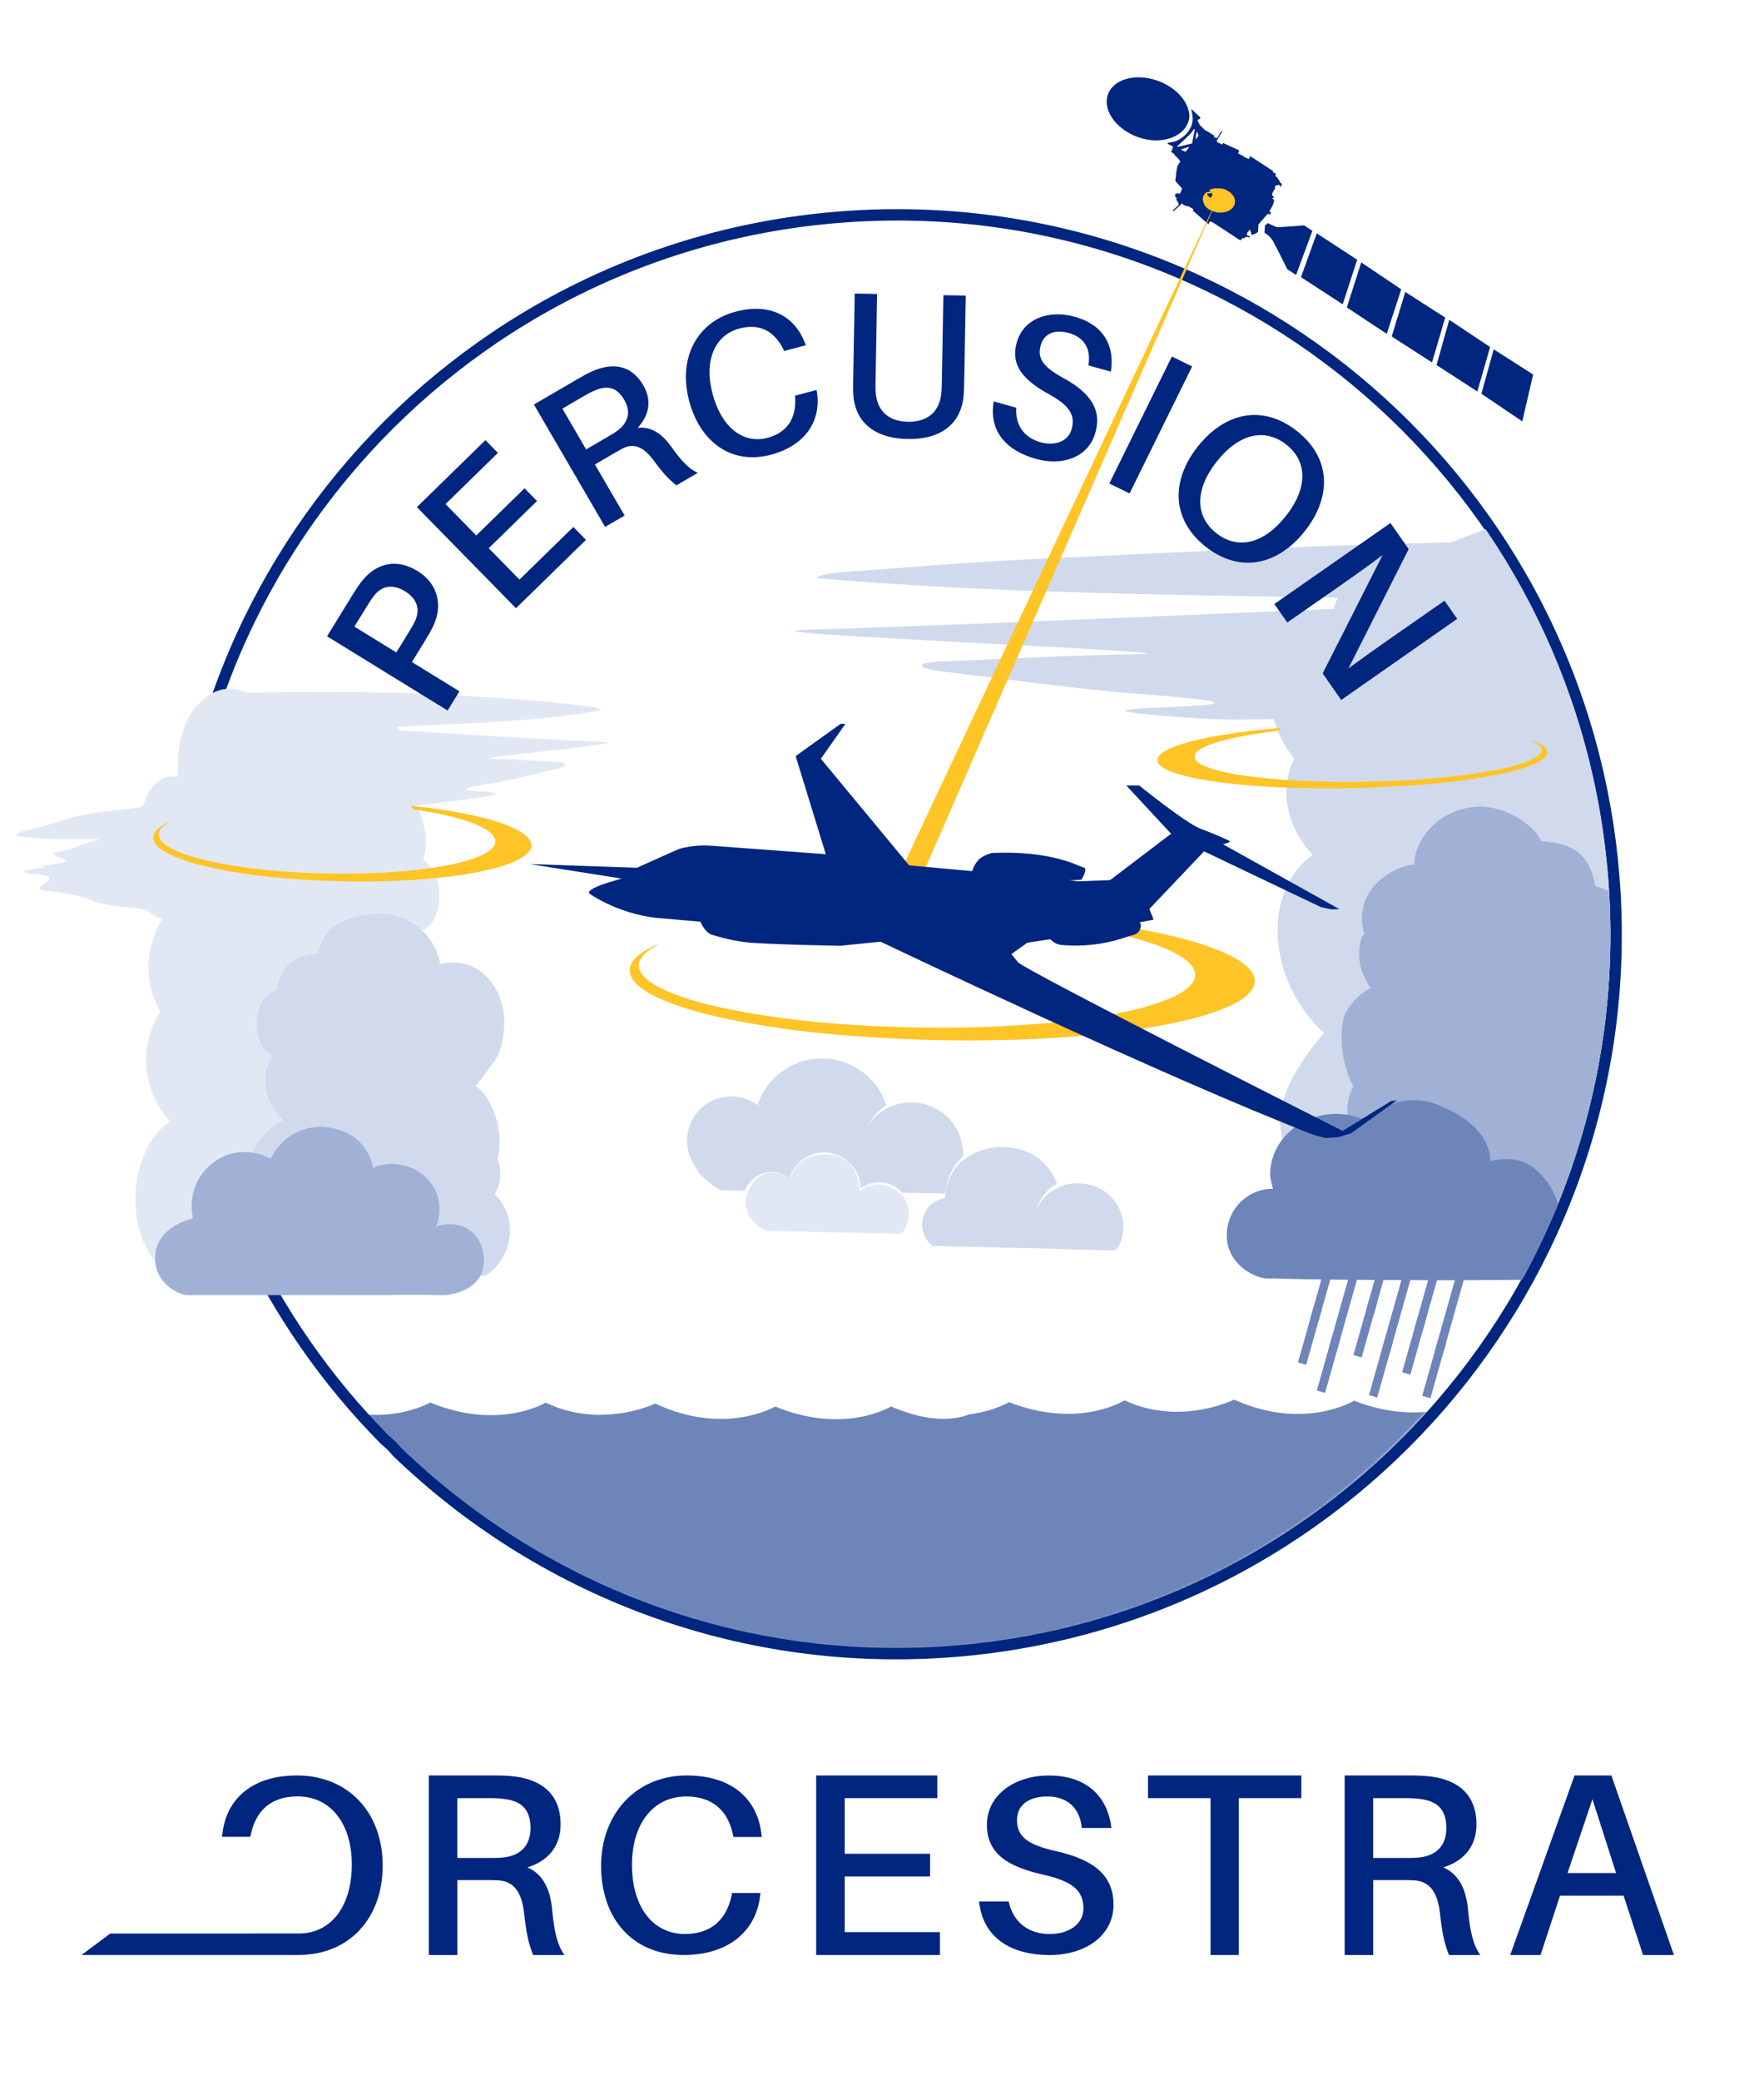 <?xml version="1.0" encoding="UTF-8"?><svg xmlns="http://www.w3.org/2000/svg" xmlns:xlink="http://www.w3.org/1999/xlink" viewBox="0 0 619 730"><defs><style>.cls-1{stroke:#6d85b9;stroke-width:3px;}.cls-1,.cls-2,.cls-3{fill:none;}.cls-1,.cls-3{stroke-miterlimit:10;}.cls-4{clip-path:url(#clippath);}.cls-2,.cls-5,.cls-6,.cls-7,.cls-8,.cls-9,.cls-10,.cls-11,.cls-12{stroke-width:0px;}.cls-13{mask:url(#mask);}.cls-14{filter:url(#luminosity-invert);}.cls-15{clip-path:url(#clippath-1);}.cls-16{clip-path:url(#clippath-4);}.cls-17{clip-path:url(#clippath-3);}.cls-18{clip-path:url(#clippath-2);}.cls-19{clip-path:url(#clippath-7);}.cls-20{clip-path:url(#clippath-6);}.cls-21{clip-path:url(#clippath-5);}.cls-3{stroke:#00267f;stroke-width:4px;}.cls-22{isolation:isolate;}.cls-6{fill:#6d85b9;}.cls-7{fill:#d0daec;}.cls-8{fill:#e1e8f4;}.cls-9{fill:#a0b1d5;}.cls-10{fill:#fff;}.cls-11{fill:#ffc426;}.cls-12{fill:#00267f;}</style><clipPath id="clippath"><rect class="cls-2" x="0" y="19.41" width="618.87" height="710.59"/></clipPath><clipPath id="clippath-1"><rect class="cls-2" x="0" y="19.41" width="618.87" height="710.59"/></clipPath><clipPath id="clippath-2"><rect class="cls-2" x="0" y="19.41" width="618.87" height="710.59"/></clipPath><clipPath id="clippath-3"><rect class="cls-2" x="0" y="19.41" width="618.87" height="710.59"/></clipPath><clipPath id="clippath-4"><rect class="cls-2" x="0" y="19.41" width="618.87" height="710.59"/></clipPath><filter id="luminosity-invert" x="63.58" y="78" width="500.79" height="586.79" color-interpolation-filters="sRGB" filterUnits="userSpaceOnUse"><feColorMatrix result="cm" values="-1 0 0 0 1 0 -1 0 0 1 0 0 -1 0 1 0 0 0 1 0"/></filter><mask id="mask" x="63.58" y="78" width="500.79" height="586.79" maskUnits="userSpaceOnUse"><g class="cls-14"><g class="cls-22"><path class="cls-5" d="m564.37,328.51c0,138.35-112.11,250.51-250.4,250.51S63.58,466.86,63.58,328.51s112.11-250.51,250.39-250.51,250.4,112.16,250.4,250.51"/></g></g></mask><clipPath id="clippath-5"><rect class="cls-2" x="67.65" y="489.32" width="478.33" height="175.47"/></clipPath><clipPath id="clippath-6"><path class="cls-2" d="m294.79,76.04C155.71,85.9,50.96,206.63,60.83,345.71c4.44,62.56,31.31,118.17,72.2,159.53,1.58,1.3,3.07,2.71,4.27,4.22,49.73,47.99,118.84,75.49,193.2,70.21,139.07-9.86,243.82-130.6,233.96-269.67-9.43-133-120.26-234.6-251.55-234.6-6,0-12.04.21-18.11.64"/></clipPath><clipPath id="clippath-7"><rect class="cls-2" x="0" y="19.41" width="618.87" height="710.59"/></clipPath></defs><g id="Ebene_2"><rect class="cls-10" x="0" width="618.87" height="729.32"/></g><g id="Ebene_1"><g class="cls-4"><g class="cls-15"><g class="cls-18"><path class="cls-12" d="m198.09,686.06h-11.02c-1.64-4.11-2.46-8.03-3.19-14.97-.82-6.67-3.28-10.87-9.01-11.23-1.55-.09-3.1-.09-4.64-.09h-9.74v26.29h-10.02v-63h21.67c3.37,0,5.65,0,8.65.37,9.1,1.19,15.93,6.03,15.93,16.8,0,8.22-5.01,13.06-11.65,15.07,5.64,2.47,8.01,7.94,8.65,14.52.73,7.94,1.82,12.78,4.37,16.25m-27.13-34.06c2.55,0,4.1,0,5.64-.18,5.46-.55,9.56-3.65,9.56-10.32s-3.37-9.4-8.74-10.13c-1.64-.28-3.28-.37-5.83-.37h-11.11v21h10.47Z"/><path class="cls-12" d="m267.2,643.77l.09.88h-9.92l-.18-.88c-1.73-8.16-6.92-13.34-16.39-13.34-11.65,0-19.03,9.65-19.03,23.96,0,15,7.47,24.3,18.57,24.3,9.47,0,14.66-5.35,16.39-13.51l.18-.88h9.92l-.09.88c-1.27,11.85-10.47,20.88-26.86,20.88-17.94,0-28.95-12.81-28.95-31.24s12.38-31.76,30.05-31.76c16.39,0,24.95,8.78,26.22,20.71"/><polygon class="cls-12" points="329.83 686.06 286.4 686.06 286.4 623.06 328.92 623.06 328.92 631.01 296.42 631.01 296.42 650.54 326.37 650.54 326.37 658.49 296.42 658.49 296.42 678.03 329.83 678.03 329.83 686.06"/><path class="cls-12" d="m134.29,654.73c0-18.98-12.38-31.67-30.05-31.67-16.39,0-24.95,8.75-26.22,20.64l-.09.88h9.92l.18-.88c1.73-8.14,6.92-13.3,16.39-13.3,11.65,0,19.03,9.62,19.03,23.88,0,14.96-7.46,24.23-18.57,24.23l-66.2.02-10.07,7.52h76.43c17.76-.16,29.24-13.07,29.24-31.33"/><path class="cls-12" d="m390.01,641.49h-10.38c-.73-6.93-4.92-11.06-12.2-11.06-5.92,0-10.56,2.63-10.56,8.34s3.73,8.6,13.48,10.79c13.84,3.07,20.39,8.77,20.39,18.87,0,10.97-10.11,17.64-22.31,17.64-14.39,0-23.58-6.58-24.86-18.78h10.38c1.64,7.46,7.1,11.41,14.48,11.41,6.56,0,11.75-3.42,11.75-8.95,0-6.32-3.83-9.56-14.02-11.85-11.93-2.72-19.85-7.02-19.85-17.55s9.92-17.28,21.67-17.28c13.93,0,20.76,7.9,22.03,18.42"/><polygon class="cls-12" points="434.71 631.01 434.71 686.06 424.79 686.06 424.79 631.01 402.84 631.01 402.84 623.06 456.65 623.06 456.65 631.01 434.71 631.01"/><path class="cls-12" d="m519.47,686.06h-11.02c-1.64-4.11-2.46-8.03-3.19-14.97-.82-6.67-3.28-10.87-9.01-11.23-1.55-.09-3.1-.09-4.64-.09h-9.74v26.29h-10.02v-63h21.67c3.37,0,5.65,0,8.65.37,9.11,1.19,15.93,6.03,15.93,16.8,0,8.22-5.01,13.06-11.65,15.07,5.64,2.47,8.01,7.94,8.65,14.52.73,7.94,1.82,12.78,4.37,16.25m-27.13-34.06c2.55,0,4.1,0,5.64-.18,5.46-.55,9.56-3.65,9.56-10.32s-3.37-9.4-8.74-10.13c-1.64-.28-3.28-.37-5.83-.37h-11.11v21h10.47Z"/><path class="cls-12" d="m547.42,665.24l-6.83,20.82h-10.65l22.58-63h12.93l21.94,63h-10.83l-6.83-20.82h-22.31Zm19.67-7.94l-8.29-25.93-8.74,25.93h17.03Z"/></g><g class="cls-17"><path class="cls-10" d="m567.34,327.9c0,139.6-113.17,252.77-252.77,252.77S61.8,467.5,61.8,327.9s113.17-252.77,252.77-252.77,252.77,113.17,252.77,252.77"/></g><g class="cls-16"><path class="cls-7" d="m335.38,414.51c1.98-3.29,2.95-7.24,2.5-11.36-1.09-10.02-10.09-17.26-20.1-16.18-1.63.18-3.19.57-4.65,1.13-.61.24-1.2.51-1.77.8-2.68,1.39-4.95,3.41-6.64,5.86,1.45-2.83,3.61-5.25,6.28-7-.36-1.1-.81-2.18-1.35-3.24-5.94-11.73-20.26-16.43-31.99-10.49-5.75,2.91-9.81,7.84-11.76,13.49.4.37.77.77,1.12,1.18-.38-.34-.78-.67-1.2-.97-.12-.09-.25-.18-.38-.26-2.16-1.49-4.73-2.45-7.54-2.68-8.56-.7-16.06,5.68-16.76,14.24-.38,4.69,1.37,9.07,4.43,12.18-.89-.69-1.69-1.48-2.4-2.33,3.69,5.5,9.64,8.81,9.64,8.81l78.46,1.09c.68,0,2.73-1.92,4.57-4.93-.16.22-.31.45-.48.67"/><path class="cls-10" d="m319.15,424.49c-.64-5.89-5.93-10.15-11.83-9.51-2.01.22-3.83.99-5.33,2.13-.01-1.92-.44-3.86-1.37-5.68-3.19-6.3-10.89-8.83-17.19-5.64-3.38,1.71-5.66,4.72-6.57,8.11-.04-.03-.08-.05-.12-.08.04.03.07.07.11.11.06.06.12.11.17.17,0-.02.02-.04.02-.06,1-2.98,3.12-5.58,6.14-7.11,6.11-3.09,13.56-.65,16.65,5.46.88,1.74,1.3,3.59,1.32,5.42-.92.86-1.68,1.86-2.25,2.98.62-.9,1.38-1.71,2.26-2.39.26-.2.53-.39.81-.57,1.34-.86,2.89-1.44,4.59-1.62,5.87-.64,11.14,3.61,11.77,9.47.26,2.44-.32,4.77-1.51,6.71,1.73-2.14,2.64-4.95,2.32-7.9"/><path class="cls-10" d="m266.54,412.26c-5.1,2.47-7.23,8.61-4.76,13.7,1.39,2.88,3.96,4.81,6.84,5.5-2.69-1.03-4.93-3.18-5.97-6.11-1.89-5.31.89-11.15,6.2-13.04,2.2-.78,4.48-.75,6.55-.09-2.71-1.28-5.96-1.38-8.86.03"/><path class="cls-10" d="m386.83,415.17c-4.68-2.75-10.3-2.55-14.85-.37-1.3-4.47-4.4-8.47-8.47-10.94-14.71-8.73-32.41.64-31.86,17.53-.07-4.76,1.65-9.53,4.89-12.92,6.55-6.58,17.86-7.82,26.06-3.15,3.91,2.22,6.79,5.9,8.23,10.09-3.35,1.94-5.97,5.01-6.94,8.8,3.69-8.2,13.69-11.21,21.86-7.15,8.3,3.92,11.12,14.88,5.69,22.07,6.65-7.19,4.16-19.1-4.62-23.96"/><path class="cls-7" d="m391.49,438.81c.49-.61.93-1.26,1.32-1.95,3.43-7.06.42-16.28-7.05-19.81-8.17-4.07-18.18-1.06-21.86,7.15.97-3.79,3.59-6.86,6.94-8.8-1.44-4.19-4.33-7.86-8.23-10.09-8.2-4.67-19.51-3.43-26.06,3.15-1.47,1.54-2.61,3.37-3.43,5.35-.1.23-.2.46-.29.7-.16.45-.31.91-.44,1.37-.02.08-.05.16-.08.25-.46,1.7-.68,3.48-.65,5.25-.03-.82,0-1.61.06-2.39-.07.51-.14,1.03-.18,1.55-4.53.54-8,4.42-7.97,9.19.02,3.04,1.46,5.75,3.66,7.51l39.82.91s.09-.08.13-.12c.03.04.07.09.1.13l5.68.13v.09s18.53.43,18.53.43Z"/><path class="cls-8" d="m316.2,433l-46.62-1.04c-2.55-.1-12.01-6.57-5.93-16.03,4.7-7.3,13.07-4.08,13.5-1.82,0,0,1.49-9.11,12.64-9.04,12.03.08,11.85,12.94,11.85,12.94,0,0,5.44-4.58,12.06-.76,9.3,5.36,3.39,15.75,2.49,15.75"/><polygon class="cls-12" points="456.52 97.26 462.07 81.89 476.24 91.15 471.16 106.79 456.52 97.26"/><polygon class="cls-12" points="477.67 92.09 472.61 107.88 486.62 117.16 491.7 101.52 477.67 92.09"/><polygon class="cls-12" points="493.13 102.46 507.13 111.44 502.51 127.19 488.36 118.08 493.13 102.46"/><polygon class="cls-12" points="504.09 128.12 508.55 112.23 522.89 121.78 518.41 137.38 504.09 128.12"/><polygon class="cls-12" points="524.16 122.59 537.99 131.43 534.18 147.87 519.83 138.17 524.16 122.59"/><path class="cls-12" d="m443.74,81.71c.37.17.68.42,1,.68.46.37.9.76,1.27,1.22.23.29.46.58.66.89.12.2,4.63,9,4.87,9.61.07.18.19.39.4.52.96.61,1.91,1.24,2.87,1.87.03-.08,5.59-15.16,5.72-15.51-.99-.65-1.96-1.28-2.95-1.92-.16.09-8.36.64-8.67.65-.29.01-.59.01-.87-.04-.72-.15-2.45-1.09-2.71-1.17-.13-.04-.24-.15-.36-.24l-1.09.87-.15,2.59Z"/><path class="cls-12" d="m441.59,78.81c.24-.36,3.18-3.67,3.25-3.78.08-.02.15-.03.21-.04.03.06.06.11.09.15.06-.01.1-.02.14-.03.07.19.15.38.46.38-.08-.23-.15-.42-.24-.68.19.1.32.17.45.24.03-.05.07-.1.1-.15-.07-.16-.15-.33-.24-.53-.1-.05-.25-.12-.39-.2.1-.19.19-.35.27-.51.2-.33.46-.64.59-.99.23-.58.57-1.11.71-1.73.06-.28.13-.54.02-.88-.17-.11-.37-.24-.55-.36.04-.05.13-.11.16-.2.05-.12.26,0,.24-.19.05-.01.11-.02.17-.03-.03-.13-.05-.23-.07-.33-.13-.05-.27-.11-.4-.16-.03-.13-.05-.26-.08-.38-.07,0-.12-.01-.16-.02.14-.37.21-.78.42-1.09.22-.34.29-.79.69-1.07-.01-.2-.03-.42-.05-.65.05-.09.16-.17.09-.31.07-.07.13-.14.22-.24.06.06.12.12.16.16.32-.04.47-.42.8-.27,0-.07.01-.12.02-.16.1.06.19.11.27.16-.02.04-.04.07-.07.11.06.02.12.03.18.05-.02.04-.04.08-.05.1.23.12.44.23.67.35.03-.06.07-.13.11-.21-.06-.07-.11-.11-.15-.17-.06-.11-.12-.22-.17-.33,0-.01.03-.04.07-.09.07.06.13.11.21.18.05-.07.1-.13.12-.15-.11-.46-.58-.54-.8-.87.07-.05.12-.09.17-.14-.09-.09-.21-.16-.32-.2-.02-.28-.14-.51-.4-.65-.02-.01-.02-.08-.03-.13-.06-.24-.18-.42-.37-.59-.18-.16-.42-.21-.58-.39.04-.3.3-.58.1-.87-.28-.12-.53-.24-.79-.35-.05-.1-.11-.19-.15-.29-.04-.11-.05-.23-.07-.34-2.44-1.59-4.87-3.18-7.3-4.77-.19-.13-.4-.23-.6-.35-.13.25-.31.48-.31.78-.11.07-.21.13-.34.21-.14-.1-.27-.19-.4-.28-.13-.09-.26-.16-.42-.26-.02.07-.03.11-.04.14-.08,0-.17.08-.2-.07,0-.02-.06-.03-.1-.05-.16-.14-.31-.33-.49-.42-.29-.15-.58-.31-.86-.47-.35-.2-.71-.37-1.07-.56.06-.39.27-.7.37-1.05-.2-.08-5.44-2.54-5.69-2.63-.1.21-.17.38-.27.58-.36-.22-1.62-.75-1.75-.88-.07-.14-.14-.27-.21-.39.06-.24.94-1.67,1.26-2.19.22-.37.47-.72.69-1.07-.05-.07-.11-.13-.16-.19-.07.01-.13.03-.2.04-.01.07-.79,1.3-1.05,1.73-.13.22-.26.44-.39.65-.1-.04-.99-.15-1.07-.32-.03-.09.08-.42.1-.49-.14-.07-2.63-1.65-2.8-1.78-.07.02-.14.03-.2.04-.04-.06-.57-.47-.58-.51-.31-.27-1.09-1.1-1.2-1.26,0,.01-.02.02-.02.03-.09-.06-.17-.12-.26-.18.02-.11-.43-.91-.52-.97,0-.03.02-.08.04-.13-.12-.05-.33-.47-.33-.63.09-.11.18-.22.28-.34.13-.03.28-.06.45-.09.09-.19.18-.39.26-.58-.03-.05-.03-.06-.04-.07-.5-.35-2.63-2.52-3.21-2.93-.05-.04.67,2.36.52,4.08-.33,3.82-4.17,6.94-6.76,7.45-1.35.26-2.52.41-2.02.68.07.07,1.81.88,1.87.95-.01.05,0,.28,0,.33-.07.2-.44,1.27-.69,1.54.12.06,1.04.71,1.29.98.04.05.05.13.07.2.03.12.24.29.28.32.49.36,1.56,1.68,1.63,1.87-.1.12-.91,1.51-.94,1.62-.05.17-.22.31-.16.51-.04.19-.06.38-.11.57-.19.82-.24,1.66-.34,2.48-.06.46-.07.94-.18,1.39-.06.24,0,.42.14.53.29.23,2.07,2.28,2.22,2.41-.19.63-.46,1.22-.77,1.84-.4-.05-.79-.11-1.17-.16-.07.11-.14.22-.2.31-.14.03-.24.05-.34.07-.15.07-.07.2-.02.24.09.08.14.17.1.26-.09.17.03.3.02.41.21.17.38.31.54.44-.09.22-.17.41-.25.58.09.08.17.15.24.21.16.12.53.96.57.97.07.15.1.63.06.72-.03,0-.07,0-.09.02-.22.19-.43.39-.64.58-.37.33-.73.67-1.1,1.01-.03.16-.07.33-.11.52.17-.04.3-.06.36-.08.11-.16.18-.3.28-.41.18-.19.4-.34.58-.52.14-.13.29-.26.43-.39.15-.14.35-.24.46-.41.12-.2.33-.21.47-.33.02-.02.05-.03.07-.05.14-.14.06-.37.23-.5.09-.02.19-.04.29-.06.02-.03.05-.07.07-.1-.02.03-.05.07-.07.1.06.1.11.21.16.3.1.03.19.05.28.07.15.22.41.21.62.33.32.29.71.28,1.11.23.34.2.69.41,1.04.62.25.15.5.3.75.45-.03.06-.07.12-.08.19-.02.06-.01.13-.02.2-.03.02-.06.05-.12.1,1.84,1.6,3.66,3.19,5.48,4.78,0,0,.03,0,.06-.01,0-.03.37-.77.48-1.01.06.05.12.11.2.17.14-.14.61.09.85.25,3.02,1.97,6.03,3.94,9.05,5.91.08.05.18.09.27.14.1.08.19.16.31.25.12-.14.22-.26.33-.36.19-.18.32-.43.59-.51.16.14.34.14.53.06.02-.28.58-.49.66-.49.13.04.89.22,1.05.23.14-.02.22-.09.22-.23-.04-.25-.55-.34-.59-.35-.18-.07-.35-.15-.53-.23-.01-.21.12-.7.11-.75.11-.22.8-.95,1.03-1.17.05.26.51,1.7.6,1.93.07,0,2.13-.89,2.12-1.09.02-.03.05-.07.07-.1m-25.45-28.05c-.07.02-1.15-.51-1.62-.78.03-.14,2.83-.93,2.99-.96.02.1-1.23,1.56-1.36,1.74m2.37-2.95c-.1.02-4.57,1.12-5.09,1.25-.14-.06-.16-.33-.05-.36.22-.24,4.32-3.96,4.76-4.54.02-.02,1.04-1.59,1.14-1.42l.14.24c-.03.15-.98,4.61-.91,4.83m1.24-1.41c-.14-.12.21-2.59.36-2.68.4.49.35.79.66,1.34-.07.17-.93,1.24-1.02,1.34"/><path class="cls-11" d="m433.34,71.51c-.12.24-.26.47-.36.72-.26.65-.75,1.07-1.33,1.42-.2.12-.38.28-.59.39-.2.11-.41.2-.62.25-.71.17-1.41.33-2.15.33-.66,0-1.3-.07-1.94-.25-1.4-.41-2.05-.71-3.03-1.58-.27-.24-.45-.55-.63-.83-.36-.58-.52-1.27-.62-1.94-.05-.38.1-.78.16-1.17.25-.45.55-.87.92-1.24.15-.16.27-.19.48-.2.35-.03.73.03,1.04-.19.04-.03.06-.07.08-.1-.15-.1-.3-.2-.56-.36.49-.2.87-.39,1.27-.5.4-.11.83-.18,1.25-.17.69.01,1.39,0,2.08.11.28.05.56.07.83.18,1.05.43,2.02.96,2.76,1.86.21.25.45.5.59.77.36.71.53,1.48.29,2.28-.02.06.05.14.08.21m-9.84-3.56c.23.69.73,1,1.13,1.39.14.14.38.22.34-.18,0-.09.29-.19.32-.32.08-.33.09-.67.14-1.07-.67.07-1.26.13-1.92.19"/><path class="cls-12" d="m399.27,48.1c7.75,2.84,15.71.25,17.67-5.19.66-1.83.49-3.32-.21-5.24-1.39-3.79-5.19-7.39-10.34-9.27-6.38-2.34-12.85-1.32-16.03,2.15-.68.74-1.22,1.6-1.57,2.56-1.97,5.44,2.72,12.15,10.47,14.99"/><g class="cls-13"><g class="cls-21"><path class="cls-6" d="m515.76,490.88s-15.98,10.29-40.6.66c0,0-17.48,10.73-42.12-.38,0,0-8.14,4.09-19.33,4.26-1.03.03-2.11.02-3.26-.06-.21-.01-.42-.03-.63-.05-.17-.01-.33-.02-.5-.04-4.64-.37-9.65-1.49-14.73-3.85-1.1.68-16.8,9.9-40.53.62,0,0-5.16,3.16-13.83,4.27-5.48,2.13-14.32,2.95-27.57-2.74,0,0-16.25,10.04-40.61.02,0,0-17.75,10.45-42.1-1.04,0,0-8.25,3.96-19.44,3.95-1.03.02-2.11-.02-3.26-.11-.21-.01-.42-.04-.63-.06-.17-.02-.33-.03-.5-.05-4.63-.44-9.61-1.64-14.62-4.08-1.12.66-17.06,9.63-40.54-.02,0,0-17.75,10.45-42.1-1.04,0,0-20.83,9.99-41.2-1.82,11.96,37.58,32.6,72.11,60.61,100.52l.15.13c1.65,1.37,2.94,2.64,3.93,3.89l.17.19c25.14,24.31,54.41,42.81,87.01,54.98,28.06,10.48,57.32,15.76,87.2,15.76,6.05,0,12.12-.22,18.21-.65,66.99-4.76,128.12-35.38,172.13-86.23,22.15-25.59,38.62-54.78,48.92-86.01-4.99,2.95-14.43,5.42-30.22-1.03"/></g></g><path class="cls-3" d="m566.46,310c-9.86-139.07-130.6-243.82-269.67-233.96C157.71,85.9,52.97,206.63,62.83,345.71c4.44,62.56,31.32,118.17,72.2,159.53,1.58,1.3,3.07,2.71,4.27,4.22,49.73,47.98,118.84,75.48,193.2,70.21,139.07-9.86,243.82-130.6,233.96-269.67Z"/></g><g class="cls-20"><path class="cls-7" d="m526.67,182.83c-1.19,1.61-10.08,4.63-17.71,7.56-.56,0-1.12-.01-1.7,0-49.23,1.08-98.38,3.64-147.28,5.94-22.25,1.05-44.49,3.04-66.66,4.64-2.38.17-4.76.61-7.2,1.88,60.49,5.23,121.8,5.84,183.3,6.89-.56,1.24-1.04,2.54-1.44,3.9-61.99,2.62-123.64,5.38-184.91,7.36-33.77,1.09,149.47,8.16,115.36,8.61-23.02.3-46.08,1.64-69.06,2.54-1.83.07-3.68.46-5.52.7-.09.43-.18.85-.27,1.28,1.62.42,3.19,1.03,4.86,1.23,24.18,2.84,48.25,6.42,72.66,8.27,78.87,5.99-59.65,3.11,19,8.44,8.92.6,17.89.47,26.86.27,1.45,5.19,4,9.97,7.3,13.91-1.06,1.87-1.83,3.95-2.31,6.18-.88,4.07-.78,8.64.55,13.38,1.54,5.49,4.48,10.36,8.2,14.2-9.15,6.36-14.08,18.71-11.88,33.14,1.77,11.58,7.77,22.08,15.83,29.38-5.99,6.63-16.32,20.74-15.4,32.04,1,12.32,5.07,22.23,13.31,30.73l-7.33,22.8,19.85.38c12.95.19,73.99,4.35,78.86-7.56,28.92-70.76,17.43-182.92-27.29-258.07"/><path class="cls-9" d="m471.59,371.99c-1.06-5.41-1.41-13.08.85-17.03,1.83-3.2,5.65-7.15,8.53-8.08,0,0-3.16-4.72-3.8-9.1-.52-3.55-.21-8.68,1.73-10.12-1.02-1.46-2.25-9.22,2.23-15.43,4.43-6.15,12.77-9.18,15.22-8.74-.26-8.49,8.25-19.46,21.48-20.34,13.02-.87,22.94,9.74,22.83,12.04,0,0,5.69.24,9.43,1.8,5.11,2.12,8.43,6.32,9.69,14,.12,0,5.56,1.52,7.67,3.36,3.4,2.97,4.74,6.35,5.01,11.36.18,3.34-1.43,8.02-3.08,9.29,1.04,1.15,1.91,5.15,1.46,9.27-.33,2.99-1.51,6.59-3.14,8.01,5.21,2.67,7.36,13.06,7.47,16.98.26,9.27-4.94,15.9-7,17.09,1.12.69,7.17,6.68,5.23,16.85-1.19,6.24-2.49,12.09-6.47,16.19-.47.48-.53,1.23-.16,1.79.48.72.89,1.48,1.23,2.27.52,1.2-2.64,2.46-3.5,3.75-.27.4-.68.69-1.16.69l-78.75-.08c-4.99-.39-8.57-8.01-8.76-10.56-.58-7.8,4.47-11.43,6.21-11.86-2.35-1.79-8.43-5.18-9.22-14.87-.4-4.86,2.16-9.41,2.16-9.41-.44.43-2.78-6.03-3.39-9.13"/><path class="cls-6" d="m444.66,448.61c.61-.02,1.2.1,1.78,0,25.61.89,86.43.62,93.69.44,4.79-.82,15.18-23.82-1.03-38.47-7.09-6.41-16.19-2.72-16.19-3.27,0-9.12-9.03-15.93-17.36-19.17-2.76-1.3-5.97-2.06-9.42-2.06-6.95,0-12.98,3.05-16.09,7.54-3.28-1.74-7.04-2.73-11.05-2.73-12.6,0-23.28,9.26-23.28,21.3,0,1.56.65,3.57.98,5.04-6.99-.49-16.06,5.68-16.21,16.1-.15,10.64,10.45,15.43,14.19,15.3"/><line class="cls-1" x1="484.04" y1="415.62" x2="467.89" y2="472.91"/><line class="cls-1" x1="469.06" y1="468.78" x2="463.53" y2="488.4"/><line class="cls-1" x1="496.9" y1="403.15" x2="480.75" y2="460.44"/><line class="cls-1" x1="481.91" y1="456.31" x2="476.38" y2="475.93"/><line class="cls-1" x1="502.35" y1="417.22" x2="486.2" y2="474.51"/><line class="cls-1" x1="487.36" y1="470.38" x2="481.83" y2="489.99"/><line class="cls-1" x1="513.98" y1="409.21" x2="497.83" y2="466.5"/><line class="cls-1" x1="498.99" y1="462.37" x2="493.46" y2="481.98"/><line class="cls-1" x1="521.02" y1="417.49" x2="504.87" y2="474.78"/><line class="cls-1" x1="506.04" y1="470.65" x2="500.51" y2="490.26"/><line class="cls-1" x1="477.43" y1="405.74" x2="461.28" y2="463.03"/><line class="cls-1" x1="462.44" y1="458.9" x2="456.91" y2="478.52"/></g><g class="cls-19"><path class="cls-11" d="m438.38,340.04c-2.31-2.58-5.89-4.48-9.84-6.15-7.81-3.29-16.57-5.45-25.63-7.24-10.72-2.12-21.69-3.63-32.85-4.66.73.63,1.38,1.32,1.96,2.06,10.16,1.42,20.06,3.29,29.39,6.11,4.83,1.47,9.38,3.19,13.1,5.57,2.24,1.43,3.99,3.03,4.67,4.99.72,2.09-.18,4-2.15,5.78-1.85,1.67-4.31,2.97-7.05,4.1-6.21,2.56-13.13,4.17-20.27,5.47-2.44.45-4.9.84-7.36,1.2-4.7.69-9.44,1.25-14.21,1.69-4.05.38-8.13.68-12.22.93-10.63.64-21.27.87-31.92.71-7.82-.12-15.6-.38-23.32-.85-4.06-.24-8.11-.55-12.13-.91-11.38-1.04-22.59-2.6-33.59-4.86-7.85-1.62-15.4-3.62-21.99-6.68-2.54-1.18-4.82-2.51-6.53-4.15-3.3-3.16-3.03-6.38.9-9.36,1.17-.89,2.58-1.66,3.88-2.49-9.09,3.47-13.29,8.91-7.69,14.17,2.48,2.33,5.87,4.11,9.63,5.67,7.65,3.16,16.17,5.27,24.97,7.02,10.63,2.11,21.51,3.62,32.58,4.66,2.58.24,5.18.47,7.78.66,1.58.12,3.16.22,4.75.33,3.77.26,7.55.48,11.33.67,2.67.13,5.34.25,8.01.34,3.22.11,6.43.18,9.65.23,10.92.18,21.84.02,32.75-.55,2.24-.12,4.48-.25,6.72-.4,2.77-.19,5.53-.4,8.28-.64,11.05-.95,21.96-2.35,32.58-4.61,6.14-1.31,12.07-2.89,17.44-5.15,2.86-1.2,5.45-2.57,7.44-4.31,3.49-3.04,3.79-6.18.94-9.37"/><polygon class="cls-11" points="308.58 321.61 428.04 67.87 315.87 324.92 308.58 321.61"/><path class="cls-12" d="m488.18,386.37l-17.05,10.49s-111.71-56.43-113.97-59.24l-2.26-2.81,5.58-3.98,8.12-1.24c.96,1.13,2.44,1.91,4.12,2.05,7.24.61,14.41-.19,21.15-2.36l3.34-1.07c1.79-.2,3.21-1.7,3.12-3.62-.02-.46-.18-.78-.51-.89l5-.97-1.5-3.75,19.2-20.22,41.02,19.58,3.42.76,3.08-.05-40.91-22.79s3.29-.69,2.22-1.21c-1.07-.52-4.82-2.26-10.01-4.2s-21.59-15.21-21.59-15.21h-4.53s15.73,16.94,15.73,16.94l-21.42,16.28-11.07.42-3.24-.31,4.26-.25s2.46-4.02.77-4.31c-1.69-.29-10.66-6.03-32.26-5.08,0,0-3.3.9-4.71,2.51-1.23,1.4-1.85,2.7-2.1,3.87l-22.16-2.04-30.97-37.39,8.59-12.23-1.63-.06-15.81,11.34,10.58,34.43-41.05-3.04s-5.43-.35-10.56,1.24c0,0-7.21,3.17-14.67,6.56l-37.73-1.32,32.37,5.12c-6.57,1.81-9.06,2.85-10.57,3.83,0,0-1.3.76-.77,1.42,0,0,9.55,6.92,23.45,8.53l15.55,1.35s1.5,3.91,4.19,4.64c2.69.74,5.2,1.63,10.97,2.47,5.77.84,33.86,1.34,33.86,1.34l14.19-1.43s98.98,47.31,152.47,67.97l3.78.93,4.36-.33,4.4-1.29,16.18-11.64-2,.25Z"/><path class="cls-11" d="m407.32,264.64c1.42-1.29,3.64-2.25,6.09-3.09,4.85-1.66,10.3-2.77,15.94-3.7,6.67-1.1,13.51-1.89,20.47-2.45-.45.32-.85.66-1.21,1.03-6.33.75-12.5,1.71-18.3,3.15-3.01.75-5.83,1.62-8.14,2.81-1.39.72-2.47,1.52-2.88,2.49-.43,1.04.14,1.98,1.38,2.85,1.16.82,2.71,1.45,4.43,2,3.89,1.24,8.23,2.01,12.69,2.62,1.53.21,3.06.4,4.6.57,2.94.32,5.9.58,8.88.78,2.53.17,5.08.3,7.63.41,6.64.27,13.29.34,19.93.22,4.88-.09,9.74-.26,14.55-.52,2.53-.14,5.06-.3,7.56-.5,7.09-.56,14.08-1.38,20.93-2.55,4.89-.84,9.58-1.86,13.67-3.4,1.58-.59,2.99-1.26,4.04-2.08,2.03-1.58,1.84-3.17-.63-4.63-.73-.43-1.62-.81-2.44-1.21,5.7,1.68,8.36,4.36,4.91,6.98-1.53,1.16-3.63,2.06-5.97,2.85-4.75,1.6-10.05,2.68-15.53,3.58-6.62,1.09-13.4,1.89-20.3,2.45-1.61.13-3.23.25-4.85.36-.99.07-1.97.12-2.96.18-2.35.14-4.71.27-7.07.38-1.67.08-3.33.15-5,.2-2.01.07-4.01.12-6.02.16-6.81.13-13.63.1-20.45-.13-1.4-.05-2.8-.1-4.2-.17-1.73-.08-3.45-.18-5.17-.28-6.91-.42-13.73-1.07-20.37-2.14-3.84-.62-7.56-1.38-10.92-2.48-1.79-.58-3.42-1.25-4.67-2.1-2.2-1.49-2.41-3.04-.66-4.63"/><path class="cls-8" d="m211.94,260.38c-23.77-1.01-47.54-2.64-71.31-4.04-.38-.02-.76-.29-1.14-.45.01-.27.03-.53.04-.8,23.87-1.37,47.8-1.67,71.53-5.82-.81-.76-1.6-1.01-2.4-1.1-7.41-.84-14.83-1.92-22.24-2.42-16.24-1.1-32.48-2.35-48.71-2.69-16.29-.35-32.56-.23-48.83-.03-.81.01-1.61.35-2.38,0-5.55-2.48-10.82-1.55-15.74,2.94-3.99,3.64-6.91,8.99-7.91,16.7-.65,5.05-.37,8.36-.42,9.63-.19.04-.42.14-.65.12-4.76-.29-8.58,2.28-11.1,9.15-.31.84-1.05,1.63-1.69,1.72-5.79.8-11.62,1.27-17.4,2.27-10.87,1.87-12.71,4.01-23.56,6.08-.72.14-1.4.64-2.11.97.04.29.08.59.12.88,12.64,1.32,16.26,1,28.9.99-3.38,1.01-7.5,2.41-12,3.99-12.41,1.64,8.44,3.26-3.97,4.76-8.99,1.09,1.61.71-7.39,1.76-.46.05-2.68.51-3.12.71,0,.26.9.45.91.71.66.27,4.87.43,5.53.55,7.92,1.46-6.44,4.88,1.49,5.72,21.25,2.26,9.24,3.99,30.5,5.95,2.12.2,4.17.33,6.2,1.98,1.23,1,2.59,1.73,3.97,1.55.05,0,.1,0,.15,0-3.26,5.12-5.12,10.97-5.12,17.2,0,5.59,1.49,10.87,4.15,15.6-3.19,5.07-5.01,10.87-5.01,17.02,0,8.1,3.14,15.59,8.44,21.62-14.37,8.6-20.55,46.01,7.33,59.12,4.41,2.08,42.82-.08,44.17.28h37.06c-.16-1.12,10.79,1.74,11.57-10.68.07-1.06-1.06-3.04-.26-4.25.42-.63.79-1.3,1.12-2,.46-.98.83-2.02,1.1-3.12.22-.88.38-1.8.46-2.75.29-3.51-.44-6.91-1.91-9.85-1.66-3.32-4.29-6.02-7.47-7.57,1.18-3.03,1.83-6.36,1.83-9.86,0-5.73-1.77-10.99-4.71-15.23,2.11-2.76,3.48-6.53,3.6-11.81.05-2.13-.13-4.04-.49-5.77-.04,0-.09,0-.13,0-.99-4.13-3.07-7.18-5.75-9.5-.49-.43-.98-1.93-.96-2.86.12-4.46-.88-8-2.86-10.98,2.83-4.19,4.53-9.36,4.53-14.96,0-1.7-.16-3.36-.45-4.97,4.28-1.1,7.23-7.11,6.68-13.92-.41-5.1-2.68-9.27-5.63-11.05.79-2.56,1.13-5.51.88-8.6-.34-4.2-1.71-7.87-3.67-10.49,6.6-.79,13.2-1.59,19.78-2.51,26.49-3.68-19.96-1.22,6.5-5.31,8.21-1.27,16.34-3.6,24.5-5.48.56-.13,1.1-.52,1.65-.78-.03-.26-.05-.53-.08-.79-.62-.14-1.23-.37-1.85-.4-7.71-.44-15.42-1.14-23.12-1.2-11.38-.09,50.19-5.44,38.81-5.92"/><path class="cls-7" d="m178.93,430.88c-.37-7.68-5.39-11.87-5.39-11.87,1.09-1.03,3.36-7.43,1.05-12.11,2.91-12.71-3.72-23.43-7.67-25.74,0,0,3-3.95,6.27-8.31,2.62-3.66,3.76-8.91,3.76-14.1,0-11.58-7.85-20.97-17.52-20.97-.44,0-.88.04-1.32.08-.76-.05-1.53-.03-2.32.1-.44.07-.88.17-1.29.29-2.14-11.48-13.06-19.19-24.4-17.42-6.6,1.03-11.81,1.82-16.53,8.17-.68,1.2-2,5.63-2,5.63-7.63.18-13.3,4.4-14.39,12.76-8.54,2.36-9.76,18.84-1.41,23.2-5.09,6.9-2.86,16.03,3.63,22.52,0,0-12.02,6.02-11.22,15.71,1.09,13.21,6.4,17.03,6.4,17.03-8.58,7.08-4.35,17.33.82,21.93.08.07,74.65.02,74.65.02.76-.03,9.4-6.02,8.88-16.91"/><path class="cls-9" d="m137.16,454.49c3.02-.23,18.91,0,18.91,0,.18.03,13.13-.78,13.73-11.3.39-6.83-3.68-12.85-10.49-13.49-1.79-.17-4.84-.07-6.27.89.48-1.36,4.29-11.36-5.11-18.73-5.04-3.95-12.94-4.22-16.96-2.01-1.29-5.93-5.65-13.66-17.82-14.38-5.3-.32-11.78,2.37-14.8,6.27-1.54,1.4-2.51,3.45-3.46,4.92-2.67-1.51-5.75-2.38-9.02-2.38-10.29,0-18.62,8.49-18.62,18.96,0,1.36.15,2.68.41,3.95-.09.28-.25.47-.63.57-4.35,1.12-12.33,4.81-12.6,13.43-.28,9.25,8.53,13.42,11.58,13.31l71.15-.02Z"/><path class="cls-11" d="m185.31,294.03c-1.4-1.6-3.56-2.78-5.95-3.82-4.72-2.05-10.02-3.4-15.5-4.52-6.48-1.33-13.12-2.28-19.88-2.94.44.39.84.82,1.19,1.28,6.15.89,12.14,2.07,17.78,3.83,2.92.92,5.67,1.99,7.92,3.47,1.35.89,2.41,1.88,2.82,3.1.43,1.3-.12,2.48-1.31,3.57-1.12,1.03-2.61,1.83-4.27,2.52-3.76,1.57-7.95,2.55-12.27,3.35-1.48.27-2.96.51-4.46.73-2.84.42-5.71.76-8.6,1.02-2.45.23-4.92.41-7.4.55-6.43.38-12.88.5-19.32.39-4.74-.09-9.44-.27-14.11-.57-2.46-.16-4.9-.35-7.34-.59-6.88-.66-13.67-1.65-20.32-3.07-4.75-1.02-9.31-2.27-13.3-4.17-1.54-.73-2.91-1.56-3.94-2.58-1.99-1.96-1.82-3.95.55-5.79.71-.55,1.56-1.02,2.35-1.53-5.51,2.13-8.05,5.49-4.67,8.75,1.5,1.44,3.55,2.56,5.82,3.52,4.62,1.97,9.78,3.29,15.11,4.39,6.43,1.33,13.02,2.28,19.71,2.94,1.56.15,3.13.3,4.71.42.96.07,1.91.14,2.87.21,2.28.17,4.57.31,6.86.43,1.62.09,3.23.16,4.85.22,1.94.07,3.89.12,5.84.16,6.61.13,13.22.05,19.82-.28,1.35-.07,2.71-.14,4.07-.23,1.68-.11,3.35-.24,5.01-.38,6.69-.57,13.29-1.42,19.72-2.8,3.72-.8,7.31-1.77,10.56-3.16,1.73-.74,3.3-1.58,4.51-2.65,2.11-1.88,2.3-3.82.58-5.79"/></g><path class="cls-12" d="m146.51,200.38c7.48,4.61,8.68,12.28,5.71,18.91-.96,2.11-1.91,3.65-3.3,5.92l-4.38,7.12,16.68,10.27-4.15,6.75-42.3-26.06,8.52-13.86c1.4-2.27,2.34-3.8,3.79-5.62,4.93-6.1,11.95-8.03,19.43-3.42Zm-4.38,7.12c-4.48-2.76-8.03-1.65-10.39.96-.86.99-1.83,2.42-2.89,4.14l-4.49,7.3,14.71,9.06,4.49-7.3c1.06-1.72,1.9-3.23,2.39-4.44,1.26-3.28.65-6.96-3.83-9.72Z"/><path class="cls-12" d="m205.62,189.44l-24.56,24.01-34.77-35.49,24.05-23.5,4.38,4.47-18.38,17.97,10.78,11.01,16.94-16.56,4.38,4.47-16.94,16.56,10.79,11.01,18.9-18.47,4.43,4.53Z"/><path class="cls-12" d="m244.88,165.93l-7.53,4.39c-2.75-2.15-4.87-4.5-8.12-8.94-3.2-4.22-6.55-6.1-10.61-4.06-1.09.55-2.15,1.17-3.21,1.79l-6.66,3.88,10.43,17.92-6.84,3.99-24.99-42.94,14.8-8.63c2.3-1.34,3.86-2.25,6.05-3.2,6.69-2.82,13.28-2.24,17.55,5.1,3.26,5.6,1.76,10.9-1.99,14.91,4.83-.57,8.62,2.22,11.67,6.45,3.65,5.12,6.31,7.99,9.43,9.34Zm-32.05-12.4c1.74-1.02,2.8-1.63,3.78-2.37,3.52-2.55,5.08-6.3,2.44-10.84-2.64-4.54-6.03-5.07-9.99-3.42-1.23.47-2.38,1.06-4.13,2.07l-7.59,4.43,8.33,14.31,7.15-4.17Z"/><path class="cls-12" d="m282.51,120.48l.25.68-7.58,2.02-.32-.66c-3.04-6.12-8.1-9.17-15.34-7.25-8.91,2.37-12.51,11.52-9.5,22.87,3.16,11.9,10.83,17.76,19.32,15.5,7.24-1.92,10.08-7.22,9.68-14.05l-.05-.73,7.58-2.02.12.71c1.52,9.65-3.6,18.69-16.13,22.02-13.71,3.65-24.83-4.27-28.71-18.89-4.01-15.1,2.77-27.71,16.27-31.3,12.53-3.33,20.92,1.89,24.41,11.09Z"/><path class="cls-12" d="m338.33,134.18c-.03,1.8-.06,3.24-.23,5.11-.87,8.27-6.67,15-19.63,14.76s-18.53-7.19-19.03-15.48c-.11-1.87-.09-3.31-.05-5.11l.54-30.45,7.85.15-.54,30.6c-.03,1.51-.05,2.88.07,4.03.4,5.99,4.14,10.09,11.27,10.22,7.2.13,11.09-3.83,11.7-9.79.17-1.15.19-2.52.22-4.03l.54-30.6,7.85.15-.54,30.45Z"/><path class="cls-12" d="m389.82,130.44l-7.9-2.22c.99-5.63-1.28-9.79-6.83-11.35-4.51-1.27-8.63-.18-9.9,4.32-1.31,4.64.93,7.59,7.85,11.41,9.85,5.39,13.57,11.3,11.33,19.27-2.44,8.66-11.62,11.77-20.91,9.15-10.95-3.08-16.49-10.25-14.74-20.16l7.9,2.22c-.41,6.24,2.87,10.53,8.48,12.11,4.99,1.4,9.7-.19,10.93-4.55,1.41-4.99-.78-8.37-8.04-12.36-8.47-4.7-13.55-9.8-11.2-18.11,2.38-8.46,11.4-11.53,20.35-9.01,10.6,2.98,14.04,10.68,12.67,19.27Z"/><path class="cls-12" d="m389.26,169.68l21.96-44.57,7.11,3.49-21.96,44.57-7.11-3.49Z"/><path class="cls-12" d="m457.87,186.39c-9.51,12.04-22.86,14.88-34.78,5.47-11.98-9.46-12.3-23.12-2.79-35.15,9.55-12.09,22.86-14.88,34.84-5.42,11.92,9.42,12.29,23.01,2.73,35.1Zm-6.67-5.27c7.68-9.72,7.75-19.11.18-25.09-7.63-6.03-16.75-3.78-24.42,5.94-7.63,9.66-7.75,19.11-.13,25.14,7.57,5.98,16.73,3.68,24.36-5.99Z"/><path class="cls-12" d="m464.14,236.31l21.01-41.52c-4.54,3.43-9.76,7.16-13.95,10.08l-19.49,13.59-4.53-6.5,40.75-28.42,6.38,9.16-21.13,41.86c4.52-3.33,9.92-7.18,14.11-10.1l19.61-13.67,4.44,6.38-40.71,28.48-6.5-9.34Z"/></g></g></g></svg>